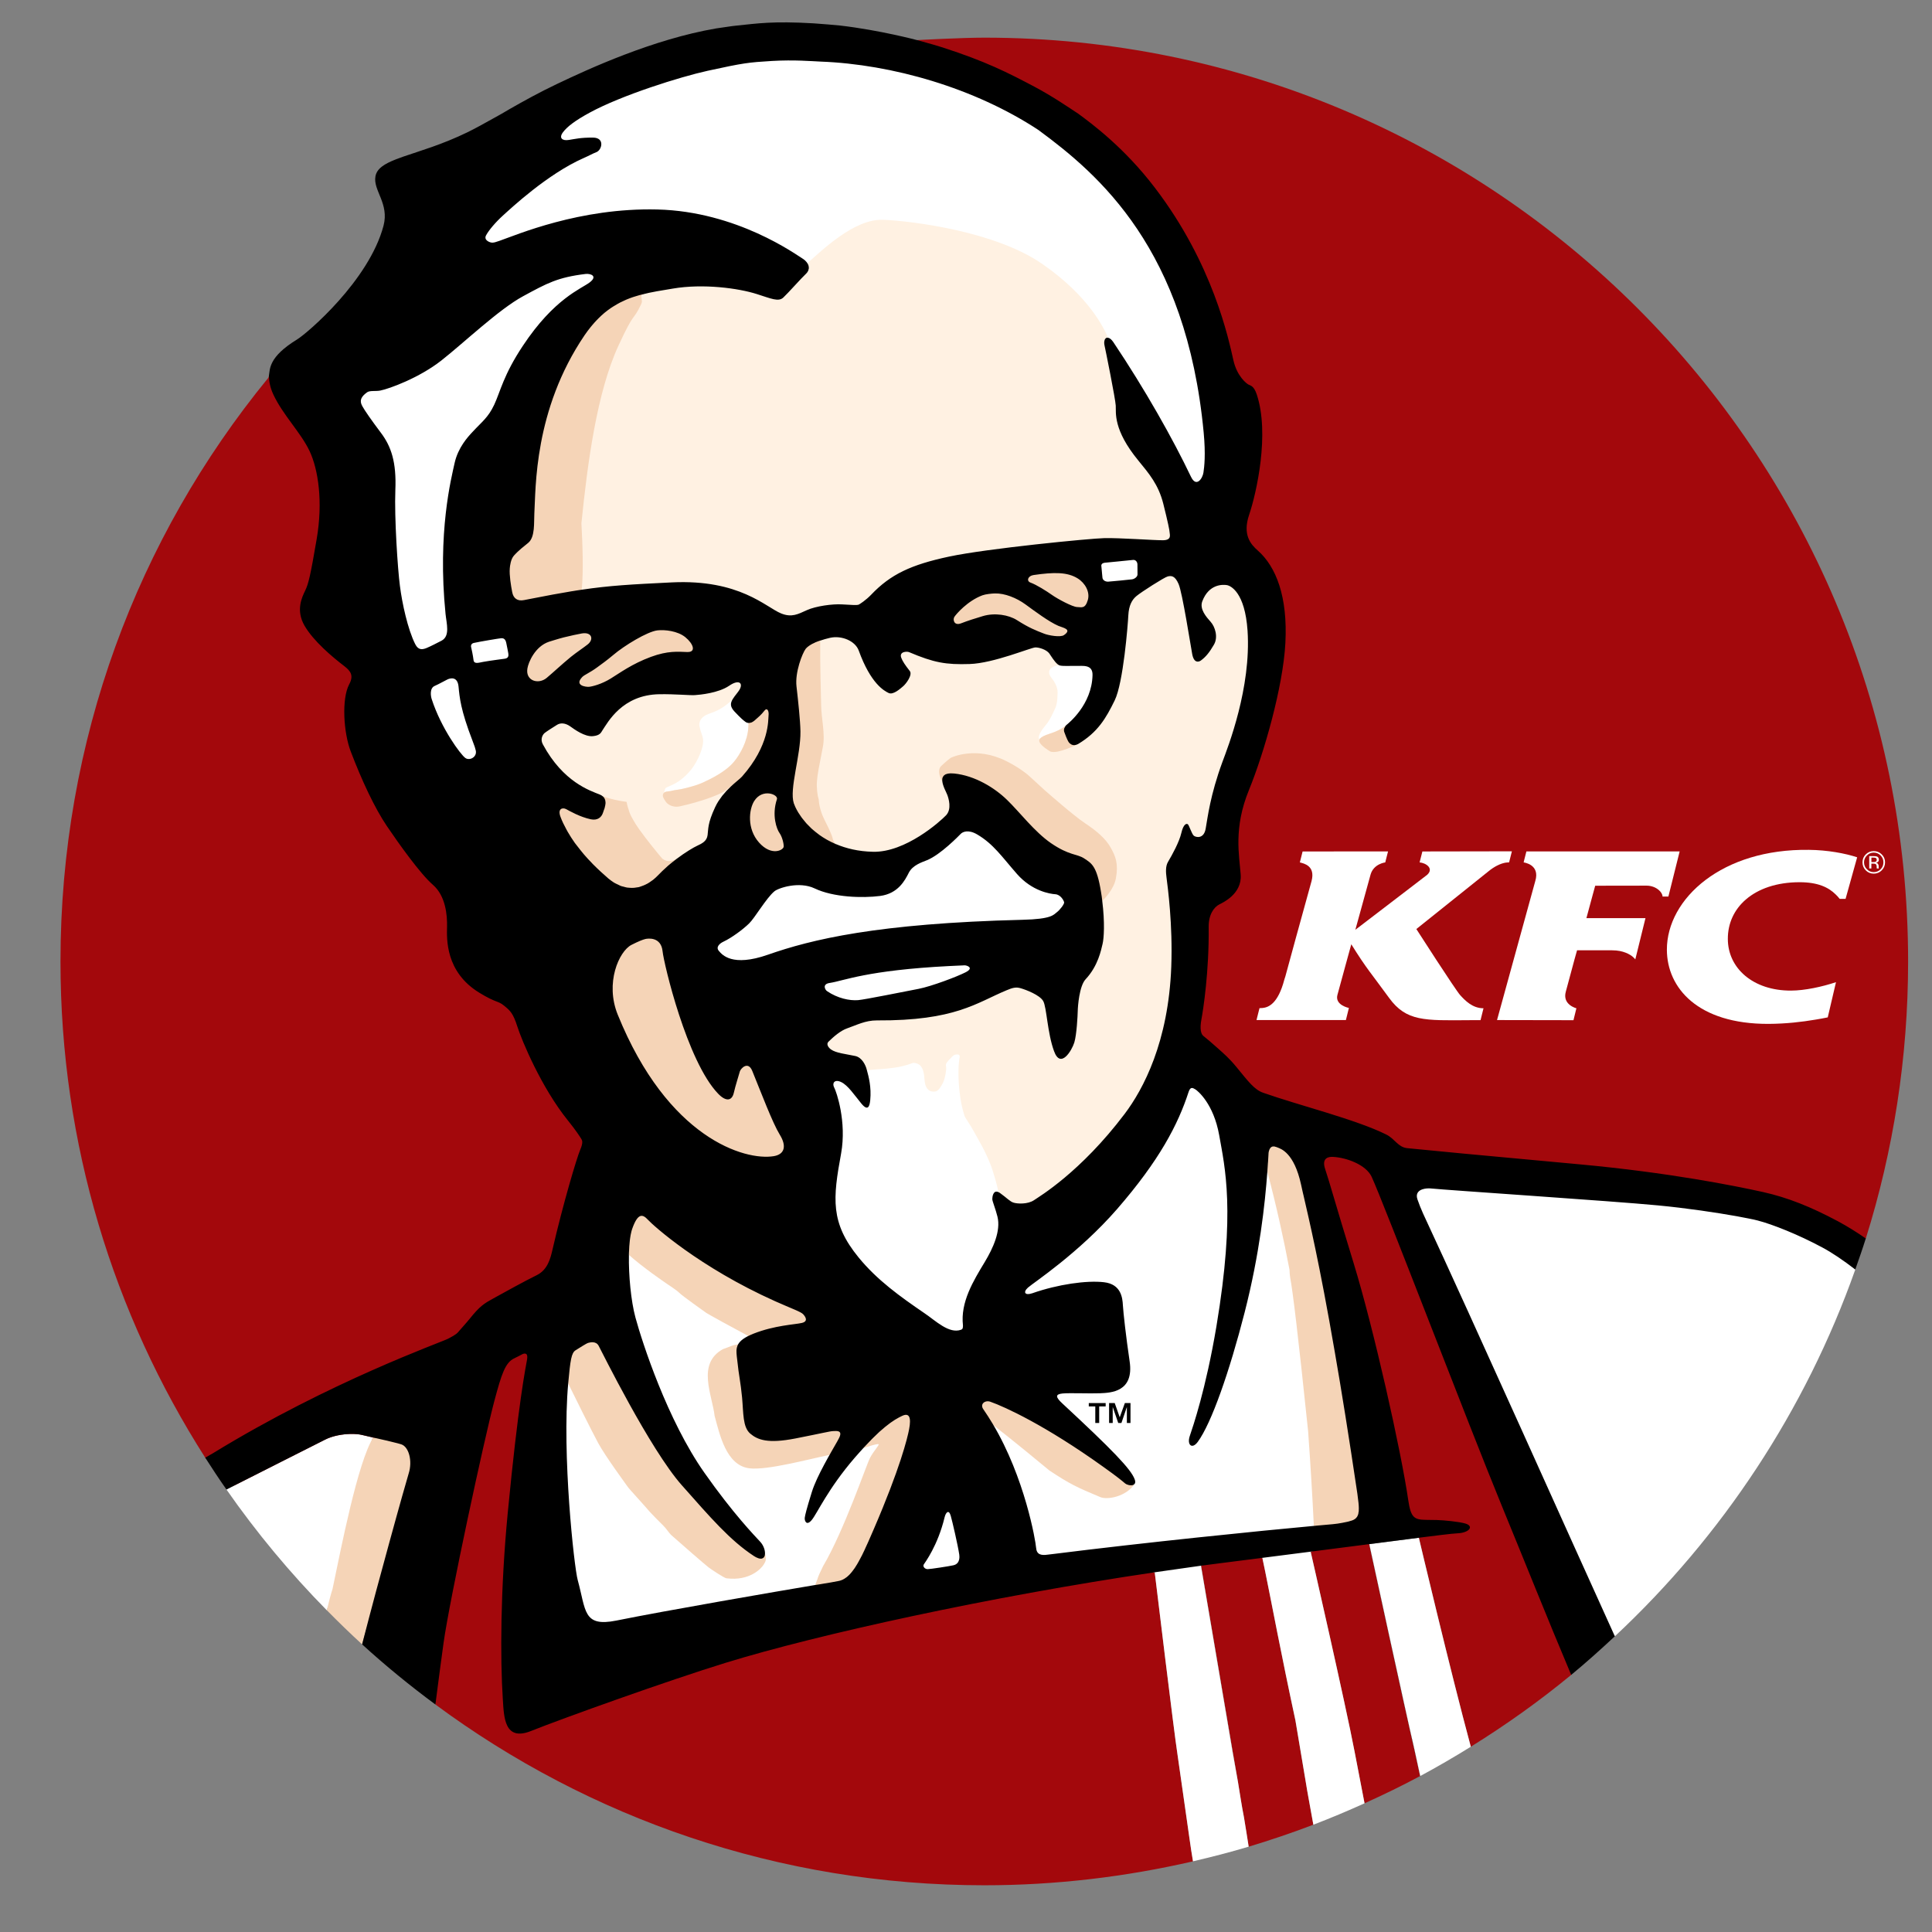 <svg width="49" height="49" viewBox="0 0 49 49" fill="none" xmlns="http://www.w3.org/2000/svg">
<rect x="0" y="0" width="49" height="49" fill="#808080" stroke="none"/>
<g clip-path="url(#clip0)">
<path d="M24.965 0.955C24.401 0.955 23.303 1.014 23.258 1.017C23.471 1.073 6.822 9.615 6.822 9.525C6.816 9.554 6.809 9.578 6.793 9.597C3.493 13.635 1.534 18.764 1.534 24.386C1.534 29.019 2.884 33.334 5.205 36.97C5.221 36.962 11.115 42.671 11.043 43.23C14.936 46.11 19.75 47.815 24.964 47.815C26.785 47.815 28.554 47.6 30.257 47.208C30.226 47.023 30.198 46.838 30.172 46.656L29.864 44.496C29.772 43.905 29.288 39.889 29.288 39.889L29.286 39.877L29.801 39.68C29.801 39.68 30.478 39.708 30.462 39.71C30.462 39.71 31.148 43.749 31.267 44.449L31.397 45.191C31.447 45.49 31.489 45.786 31.55 46.093C31.593 46.348 31.632 46.593 31.67 46.836C32.225 46.669 32.772 46.484 33.309 46.279C33.227 45.82 33.139 45.347 33.131 45.277L32.854 43.634C32.489 41.938 32.256 40.681 32.085 39.844C32.061 39.724 32.016 39.511 32.016 39.511L32.544 39.299L33.242 39.354C33.242 39.354 34.132 43.248 34.354 44.425L34.608 45.736C35.085 45.52 35.558 45.292 36.017 45.045L35.87 44.373C35.854 44.308 35.837 44.23 35.817 44.142C35.518 42.827 34.725 39.162 34.725 39.162L35.361 38.913L35.983 39H35.986C35.986 39 36.785 42.378 37.303 44.301C38.193 43.749 39.045 43.142 39.849 42.479C39.849 42.479 47.269 31.372 47.322 31.409C48.017 29.192 48.394 26.832 48.394 24.385C48.394 11.445 37.904 0.955 24.965 0.955Z" fill="#A3080C"/>
<path d="M30.834 12.619C30.834 12.619 27.908 7.101 26.714 6.273C25.522 5.444 23.557 4.927 22.194 5.099C20.469 5.317 16.524 7.405 16.262 7.474C16.264 7.494 14.792 9.31 14.408 11.179C14.322 11.595 12.808 18.219 12.808 18.219L15.688 26.539L25.951 31.436L29.714 27.339C29.714 27.339 30.195 23.286 31.208 20.246C32.221 17.206 31.901 15.553 31.901 15.553L30.834 12.619Z" fill="#FFF1E2"/>
<path d="M19.11 33.826C19.078 33.838 19.05 33.851 19.023 33.863C19.05 33.851 19.078 33.838 19.11 33.826Z" fill="white"/>
<path d="M18.265 17.98C18.102 18.073 17.981 18.095 17.906 18.135C17.831 18.176 17.712 18.264 17.741 18.422C17.772 18.581 17.816 18.633 17.831 18.755C17.846 18.876 17.787 19.096 17.646 19.345C17.508 19.595 17.286 19.775 17.16 19.848C17.036 19.922 16.96 19.942 16.89 19.98C16.874 19.987 16.86 20.025 16.845 20.102C16.845 20.102 16.845 20.102 16.844 20.103C16.853 20.096 16.863 20.09 16.876 20.084C16.903 20.073 16.959 20.072 17.009 20.062C17.058 20.053 17.093 20.042 17.111 20.04C17.13 20.037 17.242 20.021 17.261 20.017C17.28 20.014 17.62 19.942 17.831 19.845C18.041 19.748 18.409 19.57 18.62 19.315C18.775 19.128 18.962 18.788 18.98 18.451C18.985 18.381 18.984 18.338 18.984 18.338C18.984 18.338 18.985 18.338 18.985 18.337C18.987 18.337 18.989 18.336 18.991 18.336C18.956 18.335 18.926 18.323 18.901 18.303C18.845 18.259 18.799 18.226 18.626 18.041C18.515 17.922 18.523 17.834 18.583 17.734C18.581 17.737 18.579 17.739 18.577 17.741C18.526 17.789 18.425 17.888 18.265 17.98Z" fill="white"/>
<path d="M26.869 16.877C26.869 16.877 26.774 16.885 26.741 16.9C26.716 16.91 26.667 16.929 26.633 16.974C26.6 17.019 26.592 17.099 26.662 17.184C26.733 17.27 26.831 17.429 26.823 17.566C26.818 17.626 26.827 17.822 26.763 17.963C26.692 18.123 26.61 18.281 26.553 18.352C26.521 18.394 26.37 18.561 26.348 18.679C26.342 18.704 26.348 18.731 26.36 18.757C26.36 18.757 26.361 18.756 26.361 18.758C26.36 18.759 26.361 18.76 26.36 18.762C26.363 18.752 26.367 18.743 26.375 18.735C26.412 18.693 26.489 18.65 26.622 18.609C26.799 18.553 26.925 18.486 27.023 18.412C27.011 18.425 27.008 18.441 27 18.457C27.011 18.433 27.022 18.409 27.044 18.389C27.096 18.344 27.791 17.878 27.809 17.125C27.815 16.843 27.449 16.806 27.296 16.8C27.183 16.796 26.969 16.9 26.878 16.878C26.877 16.877 26.874 16.875 26.871 16.874C26.873 16.874 26.873 16.875 26.873 16.875C26.873 16.877 26.87 16.877 26.869 16.877Z" fill="white"/>
<path d="M19.474 22.073C19.474 22.073 22.234 22.926 23.554 21.393C24.874 19.86 27.154 22.206 27.301 22.9C27.448 23.593 23.874 25.513 22.794 25.553C21.714 25.593 17.434 25.02 17.434 24.58C17.434 24.14 19.474 22.073 19.474 22.073Z" fill="white"/>
<path d="M30.801 11.106C30.363 6.451 28.221 4.118 26.681 2.986C25.064 1.92 21.215 0.981 19.401 1.066C17.261 1.166 12.319 3.5 12.128 3.673C11.946 3.839 8.632 9.381 9.041 10.371C9.451 11.361 10.032 16.037 10.221 16.413C10.279 16.525 11.225 19.572 11.848 19.459C12.477 19.346 13.063 16.568 13.035 16.353C12.955 15.739 11.842 12.976 11.928 12.586C12.016 12.197 14.989 7.543 15.201 7.379C15.351 7.265 20.451 6.631 20.481 6.68C20.48 6.679 20.48 6.677 20.478 6.675L20.477 6.675C20.834 6.364 21.661 5.545 22.399 5.574C23.137 5.605 25.248 5.868 26.44 6.698C27.634 7.526 28.002 8.337 28.104 8.564C28.103 8.564 28.101 8.565 28.101 8.565C28.141 8.571 29.801 12.346 30.288 12.359C30.613 12.368 30.855 11.665 30.801 11.106Z" fill="white"/>
<path d="M28.735 14.201C28.558 14.222 28.074 14.266 28.02 14.272C27.925 14.285 27.928 14.338 27.934 14.379C27.939 14.42 27.954 14.58 27.959 14.648C27.965 14.716 28.037 14.757 28.11 14.751C28.183 14.745 28.646 14.704 28.715 14.693C28.783 14.682 28.849 14.625 28.849 14.57C28.847 14.515 28.848 14.37 28.847 14.312C28.846 14.253 28.802 14.193 28.735 14.201Z" fill="white"/>
<path d="M9.465 36.46C9.557 36.48 9.655 36.502 9.75 36.524C9.538 36.475 9.308 36.425 9.176 36.392C9.111 36.376 9.008 36.366 8.889 36.368C8.691 36.373 8.446 36.412 8.248 36.511C7.998 36.635 6.409 37.441 5.743 37.777C6.505 38.87 7.356 39.894 8.288 40.84C8.347 40.6 9.388 39.507 9.535 38.867C9.735 37.989 9.236 36.83 9.465 36.46Z" fill="white"/>
<path d="M35.984 39.001L34.728 39.162C34.728 39.162 35.632 43.333 35.873 44.373L36.019 45.045C36.456 44.81 36.883 44.562 37.303 44.301C36.783 42.378 35.985 39.001 35.985 39.001H35.984Z" fill="white"/>
<path d="M43.259 22.316C42.625 22.795 42.274 23.442 42.276 24.09C42.279 25.05 43.055 25.974 44.854 25.968C45.3 25.965 45.694 25.92 46.052 25.859C46.156 25.842 46.259 25.823 46.356 25.803L46.565 24.91C46.217 25.026 45.776 25.123 45.423 25.124C44.465 25.127 43.823 24.559 43.822 23.814C43.82 23.418 43.983 23.069 44.278 22.814C44.594 22.541 45.06 22.375 45.642 22.375C46.104 22.375 46.373 22.503 46.557 22.685C46.594 22.721 46.629 22.758 46.658 22.797H46.808L47.102 21.743C46.799 21.643 46.351 21.559 45.878 21.554C44.776 21.539 43.881 21.846 43.259 22.316Z" fill="white"/>
<path d="M41.759 22.462C41.888 22.462 41.996 22.509 42.068 22.571C42.129 22.623 42.166 22.685 42.166 22.739H42.314L42.6 21.594H38.713L38.656 21.818L38.643 21.873C38.643 21.873 39.068 21.921 38.938 22.346L37.968 25.871L39.618 25.874H39.907L39.981 25.572C39.981 25.572 39.618 25.484 39.713 25.149C39.717 25.128 39.854 24.627 39.935 24.326C39.972 24.196 39.998 24.102 39.998 24.102L40.886 24.102C41.032 24.102 41.143 24.128 41.229 24.162C41.407 24.23 41.475 24.333 41.475 24.333L41.733 23.286H40.235L40.397 22.687L40.458 22.464L41.759 22.462Z" fill="white"/>
<path d="M37.036 25.242C36.921 25.119 35.922 23.563 35.922 23.563L37.688 22.149L37.747 22.102C37.826 22.036 37.9 21.99 37.965 21.956C38.153 21.859 38.274 21.873 38.274 21.873L38.345 21.591L36.075 21.595L36.018 21.818L36.005 21.873C36.159 21.884 36.374 22.022 36.198 22.186C36.175 22.206 34.374 23.582 34.374 23.582L34.388 23.534L34.762 22.177C34.842 21.906 35.133 21.873 35.133 21.873L35.204 21.594L33.037 21.595L32.981 21.818L32.967 21.873C33.07 21.9 33.366 21.957 33.264 22.346C32.54 24.96 32.623 24.701 32.574 24.844C32.412 25.463 32.169 25.549 32.023 25.565C31.991 25.568 31.964 25.568 31.944 25.569L31.914 25.686L31.868 25.871H33.846H34.135L34.211 25.564C34.211 25.564 33.851 25.493 33.92 25.234C33.955 25.103 34.045 24.772 34.126 24.48C34.203 24.197 34.272 23.949 34.272 23.949C34.665 24.579 34.756 24.657 35.23 25.308C35.667 25.91 36.134 25.882 37.26 25.874C37.352 25.874 37.447 25.873 37.55 25.873L37.625 25.572C37.339 25.573 37.15 25.365 37.036 25.242Z" fill="white"/>
<path d="M47.725 21.669C47.669 21.613 47.602 21.586 47.522 21.586C47.443 21.586 47.377 21.613 47.32 21.669C47.265 21.724 47.237 21.792 47.237 21.871C47.237 21.95 47.265 22.018 47.32 22.074C47.375 22.13 47.443 22.158 47.522 22.158C47.602 22.158 47.669 22.13 47.725 22.074C47.781 22.018 47.809 21.95 47.809 21.871C47.81 21.792 47.781 21.724 47.725 21.669ZM47.697 22.046C47.65 22.095 47.59 22.119 47.522 22.119C47.454 22.119 47.396 22.095 47.349 22.046C47.301 21.998 47.276 21.94 47.276 21.871C47.276 21.803 47.301 21.745 47.349 21.697C47.397 21.648 47.454 21.624 47.522 21.624C47.59 21.624 47.648 21.648 47.697 21.697C47.745 21.745 47.768 21.803 47.768 21.871C47.768 21.939 47.745 21.998 47.697 22.046Z" fill="white"/>
<path d="M47.652 21.803C47.652 21.764 47.635 21.737 47.604 21.723C47.583 21.717 47.556 21.713 47.518 21.713H47.408V22.027H47.462V21.903H47.506C47.536 21.903 47.556 21.907 47.569 21.913C47.587 21.925 47.598 21.949 47.597 21.985V22.01L47.599 22.02C47.599 22.022 47.599 22.023 47.599 22.024C47.599 22.024 47.599 22.026 47.601 22.027H47.652L47.651 22.023C47.648 22.02 47.648 22.015 47.647 22.007V21.984V21.96C47.647 21.944 47.641 21.927 47.629 21.911C47.619 21.895 47.599 21.884 47.576 21.88C47.595 21.877 47.61 21.873 47.621 21.865C47.641 21.852 47.652 21.831 47.652 21.803ZM47.565 21.858C47.554 21.863 47.536 21.864 47.514 21.864H47.463V21.751H47.509C47.54 21.75 47.563 21.755 47.577 21.762C47.591 21.77 47.598 21.786 47.598 21.809C47.598 21.832 47.587 21.849 47.565 21.858Z" fill="white"/>
<path d="M44.541 30.486C41.554 29.579 35.421 29.793 35.421 29.793L40.434 41.606C40.434 41.606 40.899 41.373 40.957 41.5C43.677 38.958 45.788 35.778 47.055 32.197C46.955 32.12 47.528 31.393 44.541 30.486Z" fill="white"/>
<path d="M34.356 44.426C34.132 43.248 33.241 39.354 33.241 39.354C33.241 39.354 34.424 39.043 34.701 38.366C34.978 37.69 34.351 36.647 34.321 36.236C34.193 35.01 33.711 29.986 32.921 28.946C32.461 28.34 30.346 27.146 30.181 27.153C29.421 27.186 27.901 30.496 26.631 30.796C25.785 30.996 25.187 30.173 25.324 30.235C25.321 30.233 25.318 30.232 25.317 30.23C25.317 30.23 25.318 30.136 25.177 29.691C25.035 29.244 24.738 28.776 24.684 28.67C24.63 28.563 24.469 28.332 24.464 28.306C24.459 28.279 24.401 28.131 24.359 27.859C24.28 27.336 24.317 26.985 24.32 26.953C24.321 26.921 24.336 26.826 24.34 26.807C24.343 26.787 24.336 26.753 24.311 26.747C24.286 26.742 24.219 26.726 24.148 26.799C24.001 26.947 23.994 26.975 23.991 27C23.986 27.024 24.002 27.069 23.997 27.121C23.981 27.285 23.952 27.411 23.878 27.531C23.805 27.653 23.757 27.695 23.653 27.685C23.547 27.675 23.459 27.591 23.447 27.374C23.433 27.157 23.39 27.083 23.347 27.032C23.303 26.978 23.204 26.954 23.171 26.956C23.137 26.956 23.11 26.986 22.881 27.042C22.654 27.099 22.293 27.119 22.24 27.121C22.186 27.124 21.988 27.144 21.986 27.145C22.028 27.3 21.155 27.062 21.008 27.179C20.708 27.419 20.568 28.978 20.421 29.786C20.421 29.787 20.421 29.787 20.421 29.788L15.501 30.286L13.781 34.286C13.781 34.286 14.301 42.206 14.301 42.326C14.301 42.446 25.181 39.966 25.181 39.966L29.286 39.877C29.286 39.877 29.287 39.88 29.288 39.888C29.317 40.125 29.772 43.905 29.864 44.497L30.172 46.655C30.197 46.839 30.226 47.024 30.257 47.207C30.733 47.097 31.204 46.975 31.669 46.836C31.631 46.592 31.593 46.347 31.55 46.093C31.489 45.785 31.447 45.49 31.397 45.191L31.267 44.449C31.148 43.749 30.46 39.711 30.46 39.711L31.181 39.256L32.016 39.511C32.038 39.613 32.06 39.724 32.086 39.844C32.257 40.682 32.49 41.938 32.855 43.632L33.131 45.277C33.139 45.346 33.228 45.819 33.31 46.279C33.749 46.111 34.181 45.929 34.608 45.736L34.356 44.426Z" fill="white"/>
<path d="M26.201 14.419C25.294 14.553 23.974 15.293 24.034 15.833C24.071 16.167 25.962 16.219 26.814 16.279C27.666 16.34 27.807 15.521 27.761 15.076C27.715 14.631 27.155 14.279 26.201 14.419Z" fill="#F5D4B7"/>
<path d="M32.389 28.956C31.939 28.909 32.148 29.639 32.142 29.713V29.714C32.37 30.573 32.559 31.43 32.705 32.205C32.707 32.282 32.713 32.349 32.722 32.403C32.787 32.741 32.92 33.833 33.177 36.3C33.236 37.122 33.288 37.979 33.322 38.7C33.346 38.698 34.861 38.786 34.861 38.786C34.861 38.786 34.801 36.666 34.331 34.006C33.861 31.346 33.156 29.036 32.389 28.956Z" fill="#F5D4B7"/>
<path d="M28.302 22.276C28.37 21.901 28.292 21.716 28.169 21.497C28.049 21.278 27.815 21.073 27.513 20.875C27.221 20.68 26.561 20.098 26.497 20.043C26.435 19.989 26.126 19.698 26.055 19.64C25.981 19.583 25.837 19.463 25.521 19.303C24.756 18.917 24.14 19.206 24.117 19.219C24.093 19.232 23.98 19.324 23.871 19.428C23.764 19.529 23.844 19.726 23.885 19.797C23.885 19.797 27.947 22.774 27.955 22.844L27.958 22.846C27.958 22.846 28.246 22.583 28.302 22.276Z" fill="#F5D4B7"/>
<path d="M26.622 18.609C26.488 18.651 26.412 18.693 26.374 18.735C26.367 18.744 26.364 18.753 26.361 18.762C26.358 18.769 26.358 18.777 26.358 18.784C26.358 18.79 26.358 18.795 26.358 18.8C26.359 18.807 26.362 18.813 26.364 18.819C26.367 18.827 26.371 18.834 26.375 18.842C26.378 18.847 26.381 18.852 26.386 18.857C26.391 18.866 26.4 18.875 26.408 18.884C26.411 18.889 26.415 18.893 26.42 18.897C26.43 18.907 26.441 18.918 26.454 18.929C26.457 18.932 26.46 18.934 26.464 18.937C26.478 18.949 26.493 18.96 26.507 18.973C26.51 18.974 26.512 18.976 26.515 18.978C26.532 18.991 26.55 19.003 26.568 19.015C26.569 19.016 26.57 19.016 26.57 19.016C26.59 19.029 26.61 19.042 26.628 19.054C26.648 19.066 26.676 19.072 26.711 19.073C26.743 19.074 26.783 19.07 26.826 19.062C26.969 19.034 27.151 18.962 27.305 18.888C27.305 18.889 27.304 18.888 27.302 18.889C27.293 18.892 27.011 18.426 27.022 18.412C26.924 18.487 26.8 18.553 26.622 18.609Z" fill="#F5D4B7"/>
<path d="M21.168 21.395C21.18 21.399 21.189 21.406 21.201 21.41C21.2 21.409 21.199 21.408 21.198 21.407C21.14 21.347 21.136 21.333 21.115 21.252C21.093 21.167 21.038 21.062 21.015 21.003C20.989 20.944 20.878 20.743 20.835 20.613C20.792 20.482 20.773 20.402 20.764 20.271C20.731 20.173 20.705 19.976 20.721 19.799C20.733 19.641 20.768 19.46 20.868 18.952C20.936 18.618 20.83 18.233 20.826 17.877C20.823 17.602 20.796 16.927 20.803 16.247V16.245C20.756 16.261 14.708 14.963 14.75 14.957C14.751 14.957 14.753 14.956 14.754 14.956C14.802 14.455 14.773 13.782 14.746 13.271C14.902 11.736 15.138 9.96 15.681 8.776C16.1 7.865 16.044 8.165 16.251 7.736C16.262 7.713 16.277 7.686 16.28 7.654C16.282 7.633 16.264 7.512 16.261 7.474C16.261 7.473 16.261 7.473 16.261 7.472C16.249 7.476 14.774 7.063 12.94 11.273C12.173 13.036 13.194 17.446 13.194 17.446L14.791 17.976L15.831 17.411L18.291 16.906L19.296 17.396C19.296 17.396 18.986 18.337 18.984 18.337C18.984 18.338 18.983 18.338 18.983 18.338C18.983 18.338 18.984 18.382 18.979 18.451C18.962 18.789 18.775 19.129 18.619 19.316C18.409 19.571 18.041 19.748 17.831 19.846C17.62 19.943 17.28 20.015 17.26 20.018C17.242 20.022 17.129 20.038 17.11 20.041C17.092 20.042 17.057 20.053 17.009 20.063C16.958 20.072 16.903 20.073 16.875 20.085C16.862 20.09 16.851 20.096 16.843 20.104C16.828 20.117 16.819 20.131 16.815 20.147C16.815 20.148 16.814 20.151 16.814 20.154C16.811 20.169 16.811 20.184 16.813 20.198C16.823 20.248 16.878 20.318 16.884 20.33C16.907 20.373 17.037 20.497 17.251 20.449C17.532 20.386 17.713 20.33 17.901 20.269C18.09 20.208 18.341 20.099 18.379 20.066C18.418 20.034 18.522 19.954 18.538 19.945C18.538 19.944 18.539 19.944 18.539 19.944C18.561 19.925 18.581 19.906 18.601 19.889C18.61 19.881 18.619 19.872 18.627 19.865C18.63 19.863 18.631 19.862 18.633 19.86C18.666 20.257 18.191 21.447 18.191 21.447C18.191 21.447 17.083 21.841 17.154 21.788C17.154 21.788 17.152 21.788 17.152 21.789C17.062 21.833 16.93 21.881 16.796 21.776C16.796 21.776 16.665 21.624 16.506 21.422C16.41 21.301 16.304 21.163 16.209 21.029C16.141 20.934 16.093 20.856 16.058 20.792C15.989 20.675 15.961 20.599 15.949 20.552C15.948 20.549 15.946 20.545 15.946 20.542C15.916 20.463 15.891 20.337 15.891 20.337C15.692 20.312 15.481 20.266 15.287 20.195C15.289 20.196 15.289 20.198 15.29 20.2C15.306 20.214 13.919 20.517 13.919 20.517L15.355 26.367C15.355 26.367 18.035 30.58 19.715 29.767C19.965 29.645 20.401 28.791 20.221 28.5C20.037 28.201 17.195 23.487 17.195 23.487C17.195 23.487 21.13 21.378 21.168 21.395Z" fill="#F5D4B7"/>
<path d="M26.616 37.296C27.141 37.644 27.323 37.726 27.897 37.966C28.08 38.052 28.562 37.954 28.768 37.646C28.764 37.647 28.76 37.651 28.757 37.654C28.756 37.655 28.756 37.655 28.754 37.655C28.741 37.663 25.897 35.431 25.526 35.299C25.394 35.252 24.668 35.519 24.761 35.653C24.845 35.774 25.196 36.14 25.204 36.154C25.7 36.539 26.324 37.054 26.616 37.296Z" fill="#F5D4B7"/>
<path d="M20.568 33.179L15.811 30.456C15.811 30.456 15.95 31.805 15.949 31.826C15.95 31.827 15.95 31.827 15.951 31.828C16.298 32.139 16.841 32.511 16.927 32.569C16.959 32.59 17.18 32.736 17.227 32.788C17.285 32.852 17.872 33.27 17.917 33.301C17.96 33.33 18.594 33.68 18.978 33.884C18.992 33.877 18.711 34.107 18.715 34.099C18.58 34.108 18.482 34.17 18.333 34.218C17.666 34.592 18.062 35.372 18.125 35.914C18.252 36.372 18.413 37.166 19.007 37.24C19.458 37.294 20.492 37.012 21.038 36.9C21.116 36.763 21.908 36.714 21.898 36.725C22.038 36.683 22.225 36.617 22.282 36.628C22.316 36.634 22.158 36.801 22.067 36.972C21.975 37.145 21.406 38.824 20.877 39.718C20.699 40.084 20.783 39.933 20.675 40.2V40.2L21.748 40.446L23.481 36.046L20.568 33.179Z" fill="#F5D4B7"/>
<path d="M15.172 36.6C15.357 36.942 15.889 37.661 15.915 37.702C15.941 37.742 16.055 37.865 16.19 38.016C16.326 38.166 16.442 38.298 16.474 38.337C16.507 38.374 16.761 38.637 16.826 38.697C16.891 38.757 16.967 38.88 17.022 38.931C17.209 39.099 17.901 39.7 17.967 39.749C18.034 39.8 18.363 40.021 18.423 40.029C19.017 40.105 19.308 39.779 19.368 39.683C19.429 39.589 19.44 39.548 19.403 39.407C19.402 39.417 17.111 37.696 15.591 34.386C15.533 34.258 15.005 33.62 14.521 34.006C14.124 34.324 14.411 35.084 14.411 35.084V35.089C14.562 35.4 15.014 36.308 15.172 36.6Z" fill="#F5D4B7"/>
<path d="M10.674 36.926C10.828 36.353 9.556 36.481 9.465 36.46C9.068 37.101 8.648 39.28 8.434 40.3C8.396 40.415 8.347 40.6 8.288 40.839C8.58 41.135 8.878 41.425 9.184 41.705C9.406 40.844 10.634 37.079 10.674 36.926Z" fill="#F5D4B7"/>
<path d="M47.599 22.02C47.599 22.022 47.6 22.023 47.6 22.024C47.6 22.024 47.6 22.025 47.601 22.026C47.6 22.025 47.6 22.024 47.6 22.024C47.6 22.023 47.599 22.022 47.599 22.02Z" fill="#A3080C"/>
<path d="M44.711 30.232C44.002 30.075 42.323 29.738 40.06 29.53C37.798 29.324 35.947 29.148 35.692 29.12C35.459 29.097 35.375 28.883 35.164 28.777C34.397 28.393 32.948 28.036 32.04 27.716C31.815 27.638 31.668 27.439 31.358 27.061C31.169 26.831 31.042 26.727 30.88 26.581C30.784 26.492 30.573 26.314 30.517 26.271C30.462 26.227 30.424 26.099 30.471 25.852C30.518 25.603 30.667 24.634 30.655 23.505C30.652 23.201 30.785 23.008 30.927 22.937C31.003 22.898 31.5 22.677 31.467 22.189C31.432 21.695 31.279 21.005 31.677 20.035C32.061 19.095 32.542 17.416 32.6 16.309C32.662 15.133 32.366 14.375 31.902 13.964C31.721 13.805 31.508 13.566 31.682 13.053C31.868 12.503 32.206 10.998 31.874 10.003C31.8 9.782 31.715 9.781 31.665 9.754C31.614 9.728 31.373 9.543 31.282 9.137C31.16 8.602 30.769 6.699 29.293 4.765C28.512 3.738 27.677 3.127 27.343 2.881C27.115 2.733 26.714 2.453 26.234 2.198C25.547 1.835 25.002 1.558 23.906 1.203C23.802 1.171 23.568 1.099 23.258 1.016C23.257 1.016 23.254 1.016 23.254 1.016C23.254 1.016 22.32 0.766 21.31 0.648C21.138 0.632 20.902 0.61 20.634 0.592C19.594 0.531 19.215 0.595 18.674 0.65C18.616 0.655 18.557 0.664 18.499 0.672C18.392 0.686 18.28 0.703 18.163 0.721C16.557 0.996 14.923 1.75 14.128 2.129C13.679 2.342 13.282 2.563 12.917 2.771C12.907 2.778 12.894 2.785 12.887 2.789C12.793 2.847 12.646 2.929 12.502 3.008C12.277 3.134 12.063 3.253 11.855 3.355C11.211 3.668 10.645 3.828 10.232 3.971C10.156 3.999 10.094 4.023 10.045 4.04C9.747 4.156 9.556 4.276 9.522 4.474C9.458 4.829 9.876 5.159 9.727 5.725C9.359 7.119 7.787 8.456 7.534 8.61C6.804 9.056 6.85 9.366 6.821 9.525C6.821 9.672 6.852 9.836 6.936 10.013C7.179 10.529 7.629 10.971 7.85 11.437C8.071 11.903 8.196 12.721 8.031 13.676C7.873 14.6 7.824 14.805 7.742 14.975C7.66 15.145 7.496 15.475 7.723 15.868C7.951 16.262 8.431 16.664 8.733 16.895C8.893 17.019 8.976 17.132 8.857 17.355C8.661 17.72 8.711 18.581 8.897 19.063C9.177 19.799 9.506 20.499 9.811 20.95C10.116 21.4 10.661 22.166 10.982 22.443C11.301 22.722 11.345 23.205 11.338 23.505C11.332 23.804 11.29 24.65 12.159 25.179C12.588 25.442 12.626 25.376 12.783 25.505C12.94 25.632 13.014 25.698 13.123 26.041C13.232 26.382 13.726 27.579 14.406 28.421C14.605 28.666 14.715 28.839 14.739 28.879C14.763 28.919 14.8 28.964 14.714 29.165C14.628 29.367 14.284 30.516 14.01 31.703C13.96 31.921 13.887 32.207 13.614 32.341C13.34 32.473 12.729 32.811 12.507 32.934C12.283 33.057 12.172 33.123 11.915 33.444C11.8 33.586 11.717 33.669 11.645 33.756C11.603 33.807 11.585 33.839 11.367 33.952C11.178 34.05 8.381 35.034 5.415 36.849C5.342 36.893 5.273 36.932 5.205 36.97C5.38 37.243 5.558 37.513 5.743 37.777C6.409 37.441 7.998 36.635 8.248 36.511C8.445 36.411 8.69 36.373 8.888 36.368C9.008 36.366 9.11 36.376 9.175 36.392C9.308 36.424 9.538 36.475 9.75 36.524C9.77 36.528 9.79 36.533 9.81 36.537C9.823 36.54 9.836 36.543 9.85 36.547C9.938 36.568 10.019 36.588 10.084 36.605C10.088 36.607 10.091 36.607 10.095 36.608C10.127 36.617 10.156 36.625 10.178 36.632C10.367 36.694 10.467 37.049 10.365 37.371C10.347 37.432 10.288 37.637 10.202 37.939C10.159 38.091 10.11 38.266 10.056 38.461C10.002 38.655 9.943 38.869 9.881 39.096C9.662 39.89 9.405 40.844 9.184 41.705C9.776 42.245 10.397 42.753 11.043 43.23C11.115 42.671 11.191 42.089 11.25 41.666C11.404 40.561 12.287 36.469 12.536 35.539C12.717 34.862 12.811 34.553 13.05 34.447C13.121 34.416 13.202 34.368 13.249 34.345C13.296 34.323 13.399 34.298 13.368 34.477C13.331 34.69 13.148 35.559 12.877 38.376C12.69 40.331 12.685 42.062 12.753 43.103C12.782 43.547 12.789 44.173 13.468 43.902C14.26 43.585 16.962 42.616 18.406 42.172C20.73 41.455 25.087 40.497 29.286 39.877L30.46 39.71C30.46 39.71 31.147 43.749 31.265 44.449L31.396 45.19L31.267 44.449C31.147 43.749 30.461 39.71 30.461 39.71C30.625 39.688 30.791 39.667 30.954 39.646C31.33 39.598 31.683 39.554 32.015 39.511L33.241 39.354C33.815 39.28 34.308 39.217 34.725 39.163C34.725 39.163 35.518 42.827 35.816 44.143C35.836 44.23 35.854 44.308 35.869 44.373L36.016 45.046C36.017 45.046 36.017 45.046 36.018 45.046L35.872 44.373C35.63 43.332 34.727 39.163 34.727 39.163L35.983 39.001C36.354 38.954 36.827 38.894 36.968 38.888C37.263 38.875 37.392 38.708 37.167 38.641C37.004 38.593 36.629 38.556 36.438 38.551C36.366 38.55 36.234 38.549 36.155 38.547C35.865 38.542 35.782 38.485 35.718 38.057C35.537 36.8 34.837 33.686 34.334 32.045C33.848 30.461 33.728 30.005 33.611 29.656C33.508 29.356 33.707 29.337 33.802 29.341C34.156 29.358 34.647 29.543 34.788 29.846C35.1 30.521 37.231 36.103 38.086 38.184C38.626 39.495 39.255 41.073 39.849 42.479C40.229 42.166 40.596 41.836 40.956 41.5C39.85 39.069 37.389 33.563 36.092 30.777C36.045 30.676 35.982 30.514 35.95 30.419C35.939 30.387 35.934 30.358 35.934 30.333C35.936 30.155 36.171 30.131 36.288 30.142C36.746 30.188 40.907 30.462 42.043 30.571C42.793 30.642 43.541 30.756 44.041 30.845C44.156 30.867 44.258 30.886 44.344 30.903C44.451 30.924 44.531 30.941 44.583 30.956C44.954 31.052 45.608 31.311 46.213 31.636C46.464 31.769 46.749 31.963 47.054 32.198C47.146 31.936 47.238 31.675 47.321 31.41C47.103 31.259 46.858 31.105 46.618 30.976C45.926 30.607 45.343 30.373 44.711 30.232ZM10.826 16.432C10.712 16.48 10.61 16.493 10.532 16.339C10.342 15.964 10.198 15.296 10.143 14.861C10.086 14.428 10 13.133 10.027 12.426C10.057 11.718 9.919 11.322 9.666 10.984C9.412 10.646 9.249 10.411 9.187 10.297C9.109 10.155 9.161 10.058 9.311 9.949C9.383 9.899 9.532 9.929 9.647 9.905C9.873 9.86 10.631 9.585 11.195 9.142C11.759 8.699 12.656 7.843 13.265 7.514C13.873 7.184 14.142 7.034 14.853 6.948C14.979 6.934 15.168 7.001 14.955 7.163C14.741 7.326 14.057 7.568 13.26 8.772C12.77 9.508 12.69 9.933 12.535 10.264C12.379 10.594 12.23 10.688 11.984 10.955C11.864 11.082 11.619 11.35 11.531 11.739C11.446 12.128 11.091 13.498 11.3 15.571C11.324 15.812 11.423 16.133 11.197 16.25C11.057 16.322 10.938 16.384 10.826 16.432ZM11.802 19.224C11.682 19.139 11.189 18.472 10.949 17.731C10.923 17.653 10.894 17.453 11.024 17.397C11.13 17.351 11.272 17.269 11.345 17.234C11.419 17.197 11.605 17.148 11.63 17.416C11.656 17.684 11.68 18 11.985 18.79C12.041 18.931 12.052 18.976 12.066 19.032C12.106 19.196 11.914 19.303 11.802 19.224ZM12.805 16.706C12.773 16.712 12.435 16.753 12.253 16.787C12.139 16.808 12.023 16.85 12.01 16.741C11.995 16.617 11.959 16.453 11.948 16.409C11.938 16.363 11.96 16.32 12.015 16.307C12.149 16.276 12.668 16.189 12.718 16.186C12.768 16.186 12.819 16.203 12.84 16.306C12.86 16.41 12.885 16.521 12.891 16.567C12.897 16.613 12.91 16.69 12.805 16.706ZM12.99 15.014C12.959 14.856 12.915 14.585 12.929 14.417C12.934 14.35 12.954 14.182 13.034 14.092C13.148 13.963 13.3 13.846 13.398 13.767C13.576 13.62 13.539 13.242 13.552 13.025C13.591 12.395 13.535 10.405 14.827 8.501C14.876 8.428 14.927 8.362 14.977 8.299C14.992 8.28 15.008 8.262 15.023 8.244C15.06 8.2 15.097 8.158 15.135 8.119C15.151 8.102 15.167 8.085 15.184 8.069C15.229 8.024 15.276 7.981 15.322 7.942C15.329 7.937 15.335 7.931 15.341 7.926C15.393 7.883 15.446 7.845 15.498 7.809C15.517 7.797 15.536 7.784 15.554 7.773C15.59 7.75 15.627 7.728 15.663 7.708C15.684 7.697 15.704 7.685 15.725 7.674C15.765 7.654 15.806 7.635 15.846 7.617C15.861 7.611 15.876 7.603 15.892 7.596C15.944 7.574 15.998 7.555 16.051 7.536C16.074 7.529 16.096 7.522 16.119 7.515C16.154 7.504 16.19 7.493 16.226 7.483C16.238 7.48 16.249 7.476 16.261 7.473C16.261 7.473 16.261 7.473 16.261 7.474C16.524 7.404 16.794 7.365 17.066 7.319C17.835 7.188 18.731 7.31 19.192 7.457C19.558 7.573 19.744 7.662 19.867 7.546C19.99 7.431 20.311 7.067 20.447 6.938C20.466 6.92 20.48 6.9 20.49 6.88C20.494 6.873 20.497 6.867 20.5 6.86C20.505 6.847 20.509 6.833 20.511 6.819C20.512 6.812 20.514 6.804 20.514 6.796C20.514 6.783 20.512 6.77 20.51 6.756C20.508 6.75 20.508 6.742 20.505 6.735C20.5 6.716 20.492 6.698 20.48 6.681C20.451 6.631 20.403 6.587 20.344 6.551C20.195 6.463 18.694 5.362 16.672 5.313C14.695 5.264 13.091 5.963 12.665 6.109C12.579 6.138 12.535 6.154 12.485 6.154C12.434 6.156 12.262 6.097 12.326 5.972C12.396 5.839 12.571 5.634 12.754 5.468C12.945 5.296 13.88 4.415 14.804 4.008C14.975 3.933 15.016 3.902 15.126 3.859C15.265 3.806 15.348 3.491 15.039 3.49C14.723 3.488 14.596 3.523 14.429 3.549C14.262 3.577 14.17 3.502 14.275 3.359C14.38 3.216 14.586 3.057 14.959 2.855C15.769 2.414 17.249 1.949 17.949 1.795C18.862 1.596 18.974 1.583 19.579 1.546C20.146 1.513 20.599 1.553 20.814 1.562C22.628 1.631 24.718 2.231 26.337 3.297C27.875 4.429 30.089 6.314 30.528 10.97C30.581 11.529 30.544 11.845 30.522 11.985C30.503 12.125 30.344 12.382 30.205 12.09C29.746 11.128 29.036 9.869 28.236 8.676C28.188 8.605 28.14 8.571 28.101 8.566C28.084 8.562 28.07 8.565 28.056 8.571C28.053 8.573 28.05 8.577 28.047 8.579C28.039 8.585 28.031 8.593 28.025 8.603C28.022 8.61 28.018 8.617 28.016 8.625C28.012 8.635 28.01 8.646 28.008 8.657C28.007 8.667 28.005 8.677 28.005 8.687C28.005 8.711 28.007 8.737 28.014 8.765C28.034 8.85 28.289 10.112 28.298 10.288C28.309 10.463 28.223 10.894 28.877 11.688C29.144 12.014 29.381 12.292 29.503 12.773C29.623 13.252 29.664 13.457 29.665 13.508C29.666 13.558 29.724 13.701 29.493 13.702C29.263 13.703 28.385 13.639 28.009 13.648C27.633 13.657 25.038 13.911 24.073 14.116C23.107 14.322 22.587 14.565 22.092 15.086C21.972 15.211 21.805 15.328 21.767 15.339C21.732 15.349 21.606 15.346 21.36 15.329C21.114 15.313 20.689 15.373 20.466 15.474C20.242 15.575 20.081 15.668 19.811 15.558C19.424 15.402 18.761 14.687 17.038 14.771C16.002 14.822 15.47 14.85 14.751 14.957C14.709 14.963 14.666 14.97 14.623 14.976C14.595 14.981 14.567 14.985 14.539 14.99C14.524 14.992 14.508 14.995 14.492 14.997C14.199 15.045 13.868 15.107 13.46 15.187C13.403 15.197 13.347 15.209 13.289 15.22C13.129 15.252 13.019 15.18 12.99 15.014ZM28.85 14.57C28.85 14.625 28.783 14.681 28.715 14.693C28.647 14.704 28.184 14.746 28.11 14.752C28.037 14.757 27.966 14.717 27.96 14.648C27.954 14.581 27.939 14.42 27.935 14.379C27.927 14.339 27.926 14.284 28.02 14.272C28.075 14.265 28.558 14.222 28.736 14.201C28.803 14.193 28.847 14.253 28.848 14.312C28.848 14.37 28.848 14.515 28.85 14.57ZM26.682 15.09C26.539 14.989 26.287 14.83 26.134 14.775C26.029 14.737 26.066 14.605 26.216 14.584C26.738 14.508 27.073 14.508 27.333 14.67C27.523 14.788 27.649 15.016 27.59 15.217C27.522 15.448 27.432 15.398 27.318 15.396C27.205 15.394 26.824 15.191 26.682 15.09ZM26.984 16.108C26.892 16.17 26.592 16.115 26.483 16.072C26.259 15.985 26.1 15.924 25.789 15.726C25.585 15.597 25.232 15.533 24.923 15.627C24.719 15.688 24.555 15.74 24.375 15.809C24.196 15.878 24.159 15.714 24.206 15.644C24.252 15.574 24.537 15.241 24.915 15.099C24.994 15.069 25.155 15.052 25.235 15.051C25.478 15.044 25.78 15.162 26.008 15.329C26.239 15.497 26.604 15.771 26.845 15.874C26.957 15.922 27.202 15.958 26.984 16.108ZM19.478 24.213C18.567 24.532 18.312 24.212 18.231 24.116C18.15 24.021 18.25 23.929 18.346 23.884C18.563 23.783 18.853 23.564 18.999 23.421C19.146 23.278 19.432 22.781 19.639 22.607C19.736 22.523 20.265 22.343 20.663 22.533C21.136 22.759 21.873 22.782 22.325 22.723C22.777 22.662 22.95 22.332 23.048 22.137C23.146 21.94 23.385 21.868 23.512 21.816C23.858 21.674 24.318 21.198 24.365 21.15C24.412 21.1 24.555 21.029 24.783 21.163C25.197 21.406 25.408 21.728 25.793 22.166C26.178 22.603 26.633 22.671 26.766 22.68C26.9 22.688 26.983 22.843 26.989 22.886C26.996 22.928 26.885 23.076 26.802 23.138C26.719 23.201 26.673 23.311 25.936 23.328C22.239 23.419 20.575 23.829 19.478 24.213ZM24.493 24.658C24.273 24.771 23.621 25.017 23.296 25.08C22.97 25.142 21.936 25.352 21.761 25.366C21.544 25.383 21.24 25.318 20.975 25.137C20.922 25.1 20.85 24.958 21.043 24.93C21.401 24.877 21.978 24.608 24.079 24.501C24.305 24.489 24.411 24.485 24.465 24.483C24.519 24.482 24.714 24.544 24.493 24.658ZM19.625 29.323C18.891 29.444 16.938 28.87 15.668 25.736C15.34 24.93 15.699 24.128 16.014 23.965C16.201 23.87 16.302 23.832 16.366 23.816C16.435 23.799 16.767 23.755 16.805 24.129C16.835 24.432 17.422 26.916 18.212 27.737C18.407 27.941 18.561 27.929 18.611 27.718C18.654 27.525 18.739 27.272 18.764 27.175C18.782 27.105 18.972 26.895 19.08 27.163C19.313 27.733 19.593 28.479 19.777 28.778C19.957 29.069 19.899 29.277 19.625 29.323ZM19.77 21.127C19.838 21.223 19.881 21.397 19.876 21.474C19.869 21.562 19.566 21.723 19.251 21.369C18.936 21.015 18.997 20.525 19.128 20.317C19.336 19.985 19.744 20.151 19.705 20.269C19.568 20.679 19.7 21.031 19.77 21.127ZM17.428 16.537C17.192 16.529 16.939 16.501 16.508 16.66C16.027 16.838 15.717 17.07 15.493 17.207C15.263 17.351 15.019 17.413 14.938 17.419C14.857 17.425 14.561 17.387 14.765 17.173C14.819 17.114 14.948 17.07 15.145 16.926C15.286 16.823 15.39 16.749 15.551 16.614C15.836 16.371 16.418 16.019 16.672 15.988C16.858 15.966 17.186 16.001 17.382 16.161C17.586 16.328 17.664 16.545 17.428 16.537ZM13.376 16.955C13.4 16.801 13.569 16.394 13.924 16.276C13.972 16.262 14.149 16.204 14.297 16.166C14.472 16.122 14.66 16.083 14.755 16.066C15.012 16.021 15.067 16.217 14.905 16.344C14.799 16.429 14.629 16.539 14.479 16.66C14.252 16.846 14.033 17.053 13.864 17.194C13.658 17.366 13.324 17.271 13.376 16.955ZM14.583 21.384C14.582 21.383 14.581 21.382 14.581 21.382C14.58 21.38 14.579 21.379 14.578 21.377C14.514 21.287 14.454 21.193 14.399 21.098C14.387 21.076 14.376 21.055 14.364 21.034C14.308 20.931 14.256 20.827 14.216 20.718C14.136 20.506 14.269 20.475 14.358 20.521C14.447 20.569 14.707 20.72 14.984 20.779C15.154 20.814 15.255 20.732 15.294 20.61C15.3 20.592 15.308 20.569 15.316 20.545C15.321 20.534 15.325 20.523 15.329 20.511C15.331 20.504 15.333 20.496 15.336 20.488C15.339 20.475 15.342 20.462 15.345 20.448C15.348 20.441 15.348 20.434 15.35 20.427C15.353 20.413 15.354 20.399 15.356 20.385C15.357 20.378 15.357 20.371 15.358 20.363C15.358 20.349 15.356 20.335 15.354 20.321C15.354 20.315 15.353 20.308 15.351 20.302C15.348 20.287 15.342 20.272 15.335 20.258C15.332 20.253 15.331 20.249 15.329 20.245C15.319 20.228 15.306 20.213 15.29 20.199C15.27 20.181 15.244 20.164 15.211 20.151C14.969 20.054 14.284 19.837 13.769 18.88C13.694 18.745 13.765 18.629 13.815 18.589C13.865 18.549 14.044 18.435 14.13 18.382C14.217 18.329 14.334 18.335 14.457 18.419C14.574 18.503 14.83 18.689 15.035 18.671C15.225 18.653 15.244 18.575 15.278 18.525C15.412 18.329 15.776 17.618 16.729 17.607C17.122 17.601 17.491 17.638 17.622 17.63C17.753 17.621 18.218 17.579 18.492 17.393C18.762 17.207 18.877 17.341 18.721 17.544C18.698 17.574 18.677 17.601 18.657 17.628C18.649 17.637 18.643 17.645 18.636 17.654C18.615 17.683 18.597 17.709 18.581 17.735C18.522 17.835 18.514 17.922 18.625 18.042C18.799 18.227 18.844 18.26 18.901 18.304C18.926 18.324 18.956 18.335 18.991 18.336C19.005 18.336 19.021 18.333 19.037 18.329C19.044 18.327 19.051 18.327 19.058 18.324C19.082 18.313 19.108 18.299 19.136 18.275C19.235 18.187 19.302 18.135 19.389 18.023C19.453 17.94 19.508 18.023 19.492 18.153C19.479 18.253 19.524 18.901 18.819 19.696C18.796 19.723 18.743 19.767 18.676 19.824C18.66 19.837 18.645 19.849 18.628 19.865C18.619 19.872 18.61 19.881 18.601 19.888C18.579 19.907 18.557 19.928 18.535 19.949C18.517 19.965 18.498 19.985 18.48 20.004C18.461 20.023 18.443 20.04 18.424 20.06C18.412 20.073 18.401 20.087 18.389 20.101C18.365 20.128 18.341 20.155 18.317 20.184C18.31 20.194 18.303 20.205 18.296 20.214C18.269 20.249 18.244 20.284 18.22 20.321C18.19 20.369 18.162 20.419 18.138 20.471C17.942 20.89 17.967 21.028 17.946 21.18C17.927 21.332 17.809 21.392 17.677 21.453C17.598 21.489 17.386 21.612 17.152 21.789L17.154 21.788C17.084 21.84 17.012 21.899 16.941 21.959C16.928 21.972 16.915 21.983 16.902 21.995C16.831 22.058 16.762 22.124 16.697 22.192C16.654 22.237 16.61 22.277 16.566 22.313C16.551 22.324 16.537 22.334 16.522 22.344C16.491 22.367 16.459 22.388 16.427 22.407C16.41 22.416 16.392 22.425 16.376 22.433C16.344 22.449 16.312 22.462 16.279 22.473C16.262 22.479 16.245 22.486 16.228 22.491C16.219 22.493 16.211 22.497 16.203 22.499C16.183 22.504 16.163 22.504 16.142 22.508C16.117 22.512 16.092 22.517 16.066 22.518C16.038 22.52 16.009 22.518 15.98 22.517C15.956 22.514 15.93 22.514 15.906 22.511C15.876 22.507 15.847 22.497 15.818 22.489C15.793 22.483 15.768 22.478 15.743 22.469C15.716 22.458 15.688 22.443 15.66 22.429C15.633 22.416 15.608 22.406 15.582 22.39C15.579 22.388 15.577 22.387 15.574 22.386C15.527 22.356 15.479 22.321 15.431 22.282C15.308 22.176 15.172 22.052 15.038 21.917C15.034 21.913 15.031 21.909 15.027 21.906C15.024 21.902 15.02 21.898 15.017 21.894C14.948 21.824 14.879 21.75 14.812 21.672C14.806 21.665 14.65 21.476 14.583 21.384ZM23.057 36.25C23.014 36.475 22.83 37.234 22.155 38.797C22.11 38.902 22.065 39.004 22.022 39.102C22.012 39.125 22.001 39.147 21.991 39.17C21.974 39.207 21.957 39.245 21.94 39.281C21.939 39.284 21.938 39.287 21.937 39.29C21.912 39.344 21.887 39.395 21.862 39.446C21.862 39.446 21.861 39.447 21.861 39.449C21.858 39.455 21.854 39.461 21.85 39.468C21.841 39.486 21.832 39.503 21.823 39.52C21.811 39.542 21.799 39.566 21.786 39.588C21.786 39.59 21.786 39.591 21.785 39.592C21.782 39.597 21.779 39.601 21.776 39.607C21.764 39.627 21.748 39.656 21.747 39.658C21.745 39.661 21.743 39.663 21.742 39.667C21.742 39.667 21.742 39.667 21.742 39.668C21.733 39.681 21.726 39.693 21.718 39.705C21.716 39.709 21.714 39.714 21.711 39.718C21.71 39.719 21.709 39.721 21.706 39.724C21.696 39.74 21.685 39.756 21.675 39.774C21.672 39.776 21.67 39.778 21.669 39.781C21.657 39.798 21.644 39.816 21.632 39.832C21.632 39.832 21.63 39.836 21.628 39.837C21.618 39.851 21.607 39.865 21.596 39.878C21.593 39.882 21.591 39.884 21.589 39.886C21.576 39.902 21.564 39.915 21.552 39.929C21.55 39.929 21.549 39.931 21.547 39.933C21.541 39.94 21.533 39.947 21.526 39.954H21.526C21.522 39.959 21.518 39.962 21.513 39.966C21.511 39.968 21.508 39.97 21.505 39.973C21.492 39.985 21.48 39.997 21.467 40.005C21.465 40.007 21.465 40.008 21.462 40.008C21.451 40.018 21.439 40.026 21.427 40.033C21.423 40.036 21.421 40.038 21.417 40.039C21.415 40.041 21.413 40.041 21.412 40.042C21.409 40.045 21.407 40.046 21.404 40.046C21.395 40.052 21.386 40.057 21.377 40.062C21.377 40.062 21.375 40.062 21.374 40.063C21.362 40.07 21.349 40.074 21.335 40.079C21.332 40.08 21.329 40.082 21.325 40.083C21.311 40.087 21.297 40.092 21.282 40.095C21.142 40.125 20.992 40.147 20.904 40.162C20.891 40.163 20.801 40.178 20.794 40.181C20.757 40.186 20.718 40.192 20.675 40.2C20.675 40.2 20.675 40.2 20.675 40.199C19.663 40.369 16.907 40.844 15.629 41.102C14.781 41.271 14.865 40.844 14.652 40.073C14.562 39.749 14.248 36.883 14.411 35.084C14.466 34.486 14.492 34.311 14.6 34.245C14.707 34.179 14.87 34.072 14.92 34.058C14.968 34.046 15.114 34.007 15.182 34.13C15.249 34.252 16.486 36.762 17.295 37.672C18.013 38.482 18.517 39.07 19.122 39.465C19.162 39.491 19.196 39.508 19.228 39.518C19.231 39.52 19.234 39.521 19.238 39.522C19.252 39.527 19.265 39.529 19.278 39.531C19.29 39.532 19.301 39.531 19.312 39.531C19.315 39.53 19.318 39.53 19.321 39.529C19.341 39.525 19.357 39.515 19.369 39.502C19.37 39.501 19.372 39.499 19.374 39.496C19.386 39.482 19.394 39.465 19.398 39.445C19.399 39.442 19.399 39.439 19.399 39.435C19.416 39.342 19.371 39.2 19.282 39.104C19.149 38.96 18.596 38.392 17.868 37.356C16.926 36.019 16.288 34.046 16.116 33.414C16.004 33 15.941 32.347 15.951 31.827C15.95 31.827 15.95 31.827 15.95 31.827C15.95 31.804 15.951 31.784 15.952 31.762C15.953 31.745 15.954 31.729 15.955 31.712C15.956 31.677 15.958 31.642 15.96 31.609C15.963 31.56 15.967 31.512 15.973 31.468C15.975 31.448 15.978 31.431 15.98 31.413C15.985 31.382 15.99 31.352 15.994 31.324C15.997 31.308 16 31.293 16.004 31.278C16.012 31.238 16.022 31.201 16.033 31.169C16.18 30.75 16.302 30.795 16.432 30.935C16.562 31.077 17.731 32.138 19.659 33.002C20.068 33.185 20.312 33.269 20.368 33.33C20.423 33.388 20.512 33.512 20.336 33.553C20.163 33.594 19.649 33.612 19.11 33.825C19.079 33.838 19.05 33.85 19.024 33.862C18.836 33.947 18.747 34.032 18.707 34.123C18.7 34.14 18.694 34.159 18.689 34.178C18.686 34.19 18.683 34.205 18.682 34.218C18.679 34.239 18.678 34.26 18.679 34.281C18.679 34.294 18.678 34.308 18.68 34.322C18.681 34.349 18.684 34.376 18.687 34.404C18.694 34.452 18.7 34.5 18.705 34.554C18.733 34.846 18.784 35.055 18.821 35.446C18.857 35.838 18.835 36.192 19.026 36.358C19.217 36.521 19.477 36.618 20.172 36.483C20.831 36.354 21.05 36.298 21.128 36.296C21.205 36.294 21.39 36.263 21.277 36.478C21.266 36.499 21.252 36.524 21.236 36.555C21.084 36.825 20.715 37.435 20.59 37.841C20.451 38.289 20.423 38.413 20.411 38.489C20.399 38.566 20.453 38.715 20.589 38.549C20.726 38.383 20.996 37.764 21.675 36.975C21.766 36.87 21.85 36.778 21.928 36.692C21.929 36.692 21.929 36.691 21.931 36.689C21.992 36.623 22.05 36.563 22.104 36.508C22.119 36.492 22.134 36.478 22.148 36.464C22.195 36.419 22.238 36.378 22.279 36.338C22.289 36.329 22.301 36.318 22.31 36.309C22.412 36.218 22.499 36.147 22.575 36.092C22.582 36.087 22.589 36.082 22.596 36.077C22.625 36.056 22.654 36.036 22.681 36.02C22.688 36.016 22.696 36.011 22.704 36.005C22.73 35.989 22.756 35.975 22.779 35.962C22.783 35.959 22.788 35.956 22.793 35.954C22.796 35.953 22.798 35.951 22.8 35.95C22.828 35.937 22.85 35.924 22.874 35.913C23.063 35.82 23.115 35.949 23.057 36.25ZM24.181 39.699C24.072 39.724 23.602 39.796 23.53 39.797C23.458 39.799 23.398 39.732 23.428 39.68C23.458 39.63 23.782 39.209 23.959 38.476C23.989 38.357 24.064 38.274 24.113 38.445C24.15 38.571 24.295 39.194 24.329 39.428C24.334 39.469 24.359 39.658 24.181 39.699ZM24.378 33.724C24.07 33.84 23.726 33.493 23.448 33.307C22.824 32.88 22.249 32.469 21.777 31.893C21.055 31.011 21.123 30.396 21.332 29.257C21.478 28.448 21.214 27.687 21.156 27.58C21.099 27.473 21.164 27.363 21.334 27.444C21.505 27.524 21.669 27.773 21.844 27.986C22.018 28.2 22.056 28.048 22.071 27.903C22.104 27.568 22.029 27.3 21.987 27.144H21.986C21.984 27.137 21.982 27.127 21.98 27.119C21.956 27.026 21.869 26.819 21.688 26.782C21.444 26.73 21.205 26.709 21.075 26.616C21.014 26.572 20.945 26.483 21.014 26.418C21.138 26.297 21.318 26.138 21.489 26.08C21.722 26 21.946 25.878 22.24 25.88C24.23 25.892 24.767 25.432 25.528 25.116C25.677 25.053 25.767 25.026 25.894 25.066C26.023 25.104 26.37 25.235 26.458 25.389C26.547 25.545 26.562 26.191 26.732 26.657C26.899 27.125 27.185 26.641 27.247 26.44C27.308 26.239 27.331 25.761 27.334 25.64C27.337 25.519 27.373 25.009 27.533 24.837C27.851 24.497 27.926 24.096 27.964 23.939C27.998 23.797 28.025 23.404 27.955 22.844C27.948 22.775 27.938 22.702 27.925 22.628C27.818 21.953 27.682 21.896 27.499 21.773C27.315 21.651 27.123 21.704 26.655 21.384C26.237 21.096 25.858 20.593 25.541 20.287C25.226 19.98 24.727 19.672 24.201 19.618C24.168 19.615 24.138 19.614 24.112 19.614C24.109 19.614 24.108 19.614 24.106 19.614C24.082 19.616 24.06 19.617 24.041 19.621C24.038 19.622 24.035 19.624 24.031 19.624C24.015 19.628 24 19.632 23.986 19.637C23.983 19.64 23.98 19.642 23.976 19.643C23.965 19.649 23.956 19.655 23.947 19.662C23.944 19.665 23.941 19.669 23.937 19.673C23.931 19.679 23.925 19.685 23.921 19.693C23.917 19.698 23.915 19.704 23.912 19.71C23.909 19.717 23.906 19.722 23.904 19.728C23.901 19.737 23.9 19.746 23.898 19.756C23.898 19.759 23.898 19.762 23.898 19.767C23.897 19.779 23.897 19.793 23.898 19.806H23.898C23.909 19.937 24.002 20.095 24.026 20.161C24.059 20.249 24.144 20.52 23.994 20.678C23.844 20.836 22.965 21.623 22.141 21.603C21.769 21.595 21.458 21.518 21.198 21.407C21.199 21.408 21.2 21.41 21.201 21.411C21.19 21.406 21.181 21.4 21.169 21.395C21.107 21.368 21.048 21.338 20.991 21.307C20.983 21.302 20.972 21.297 20.962 21.291C20.898 21.255 20.841 21.217 20.785 21.178C20.769 21.165 20.753 21.153 20.737 21.141C20.695 21.11 20.655 21.077 20.617 21.044C20.606 21.033 20.594 21.023 20.582 21.014C20.538 20.971 20.496 20.929 20.457 20.888C20.448 20.876 20.439 20.865 20.429 20.855C20.4 20.821 20.372 20.786 20.346 20.753C20.338 20.742 20.33 20.733 20.323 20.722C20.293 20.68 20.266 20.64 20.242 20.601C20.239 20.597 20.238 20.593 20.235 20.588C20.214 20.553 20.197 20.52 20.182 20.489C20.178 20.481 20.174 20.474 20.17 20.465C20.155 20.433 20.142 20.401 20.133 20.374C20.013 20.013 20.311 19.158 20.301 18.547C20.297 18.279 20.242 17.764 20.201 17.408C20.16 17.051 20.348 16.57 20.435 16.454C20.455 16.428 20.485 16.404 20.519 16.38C20.527 16.373 20.537 16.368 20.546 16.362C20.578 16.341 20.614 16.322 20.656 16.304C20.662 16.301 20.667 16.298 20.674 16.294C20.714 16.278 20.757 16.26 20.804 16.245V16.247C20.881 16.221 20.964 16.196 21.054 16.176C21.348 16.111 21.69 16.256 21.779 16.498C22.085 17.343 22.425 17.521 22.538 17.576C22.654 17.632 22.835 17.465 22.907 17.404C22.978 17.344 23.151 17.117 23.074 17.018C22.956 16.867 22.892 16.774 22.857 16.68C22.8 16.521 23.008 16.517 23.057 16.54C23.685 16.806 23.986 16.861 24.593 16.841C25.2 16.822 26.143 16.423 26.26 16.42C26.355 16.418 26.544 16.477 26.614 16.575C26.626 16.591 26.642 16.615 26.656 16.638C26.717 16.729 26.799 16.85 26.872 16.875C26.875 16.876 26.877 16.878 26.88 16.878C26.97 16.901 27.184 16.884 27.297 16.889C27.451 16.894 27.717 16.841 27.709 17.123C27.692 17.875 27.098 18.345 27.044 18.39C27.023 18.409 27.011 18.433 27 18.458C26.997 18.464 26.991 18.471 26.99 18.479C26.987 18.493 26.984 18.506 26.984 18.519C26.984 18.533 26.986 18.545 26.989 18.556C27.003 18.6 27.067 18.763 27.095 18.807C27.104 18.823 27.116 18.838 27.131 18.853C27.135 18.856 27.141 18.859 27.146 18.863C27.157 18.872 27.169 18.881 27.183 18.887C27.189 18.89 27.198 18.891 27.206 18.894C27.218 18.897 27.233 18.9 27.247 18.899C27.256 18.899 27.267 18.896 27.276 18.894C27.298 18.889 27.319 18.884 27.343 18.87C27.847 18.569 28.052 18.212 28.271 17.764C28.49 17.319 28.605 15.847 28.617 15.605C28.63 15.362 28.706 15.212 28.826 15.115C28.944 15.016 29.533 14.639 29.616 14.62C29.701 14.6 29.797 14.592 29.892 14.812C29.989 15.033 30.199 16.39 30.239 16.599C30.284 16.82 30.399 16.794 30.457 16.752C30.583 16.66 30.674 16.546 30.786 16.354C30.902 16.161 30.817 15.895 30.705 15.771C30.594 15.647 30.418 15.448 30.493 15.25C30.663 14.802 31.022 14.824 31.118 14.84C31.212 14.856 31.575 15.02 31.641 15.997C31.736 17.445 31.145 18.943 31.004 19.323C30.693 20.167 30.628 20.741 30.579 21.015C30.533 21.288 30.326 21.238 30.276 21.194C30.226 21.15 30.161 20.939 30.129 20.908C30.097 20.877 30.015 20.893 29.962 21.125C29.908 21.357 29.73 21.68 29.626 21.855C29.556 21.969 29.569 22.132 29.586 22.259C29.617 22.505 29.746 23.447 29.706 24.518C29.635 26.424 28.998 27.624 28.523 28.252C27.405 29.731 26.356 30.349 26.23 30.436C26.069 30.549 25.798 30.532 25.707 30.502C25.616 30.476 25.535 30.381 25.363 30.258C25.349 30.247 25.334 30.241 25.323 30.235C25.186 30.172 25.166 30.364 25.167 30.414C25.168 30.468 25.251 30.665 25.298 30.857C25.387 31.219 25.186 31.657 24.979 32.002C24.684 32.49 24.355 33.027 24.423 33.616C24.422 33.669 24.422 33.707 24.378 33.724ZM33.853 34.288C34.022 35.256 34.211 36.437 34.426 37.884C34.437 37.96 34.445 38.025 34.451 38.086C34.452 38.093 34.454 38.102 34.454 38.109C34.46 38.166 34.463 38.218 34.463 38.261C34.463 38.266 34.462 38.269 34.462 38.273C34.462 38.292 34.462 38.313 34.461 38.329C34.458 38.346 34.456 38.36 34.452 38.374C34.452 38.38 34.451 38.386 34.451 38.391C34.443 38.42 34.433 38.446 34.42 38.467C34.418 38.47 34.416 38.473 34.412 38.477C34.401 38.494 34.386 38.509 34.37 38.521C34.365 38.524 34.36 38.528 34.354 38.532C34.334 38.545 34.312 38.556 34.284 38.565C34.278 38.568 34.268 38.569 34.259 38.572C34.238 38.579 34.216 38.585 34.191 38.592C34.175 38.595 34.16 38.598 34.144 38.602C34.112 38.609 34.077 38.615 34.04 38.623C33.971 38.637 33.871 38.651 33.802 38.657C33.682 38.669 33.542 38.68 33.389 38.694C31.913 38.829 29.025 39.122 26.712 39.413C26.668 39.417 26.623 39.422 26.576 39.429C26.396 39.455 26.291 39.426 26.277 39.249C26.266 39.087 25.995 37.481 25.178 36.113C25.102 35.986 25.023 35.862 24.939 35.741C24.846 35.607 24.985 35.505 25.117 35.551C25.487 35.681 26.514 36.151 27.977 37.199C28.351 37.466 28.448 37.549 28.532 37.62C28.543 37.63 28.56 37.639 28.576 37.647C28.582 37.65 28.588 37.651 28.596 37.654C28.606 37.658 28.619 37.662 28.631 37.665C28.638 37.666 28.645 37.668 28.651 37.668C28.666 37.67 28.68 37.67 28.692 37.67C28.698 37.67 28.703 37.67 28.708 37.67C28.725 37.667 28.741 37.662 28.755 37.654C28.789 37.632 28.805 37.591 28.778 37.519C28.687 37.262 28.197 36.758 26.945 35.596C26.766 35.431 26.763 35.361 26.948 35.342C27.133 35.324 27.635 35.347 27.902 35.336C28.17 35.324 28.767 35.307 28.65 34.525C28.56 33.92 28.49 33.293 28.479 33.105C28.469 32.919 28.436 32.569 27.998 32.52C27.564 32.47 26.835 32.571 26.181 32.8C26.001 32.862 25.937 32.779 26.071 32.657C26.204 32.537 27.352 31.79 28.33 30.667C29.405 29.43 29.878 28.52 30.146 27.693C30.195 27.546 30.257 27.596 30.317 27.629C30.376 27.664 30.779 27.991 30.922 28.793C31.063 29.596 31.341 30.712 30.851 33.641C30.581 35.245 30.252 36.193 30.176 36.419C30.099 36.643 30.231 36.769 30.379 36.568C30.725 36.096 31.182 34.789 31.567 33.285C31.947 31.801 32.084 30.529 32.143 29.714V29.713C32.149 29.638 32.154 29.568 32.157 29.5L32.16 29.473C32.163 29.407 32.166 29.344 32.171 29.287C32.171 29.252 32.175 29.224 32.181 29.199C32.183 29.192 32.185 29.186 32.188 29.179C32.191 29.168 32.194 29.156 32.199 29.147C32.199 29.145 32.2 29.145 32.2 29.144C32.208 29.13 32.217 29.118 32.225 29.109C32.227 29.105 32.229 29.103 32.231 29.101C32.239 29.095 32.245 29.091 32.252 29.088C32.257 29.085 32.262 29.082 32.267 29.08C32.271 29.08 32.275 29.08 32.279 29.079C32.287 29.077 32.295 29.076 32.303 29.076C32.306 29.076 32.308 29.076 32.312 29.077C32.316 29.077 32.321 29.077 32.323 29.077C32.326 29.077 32.328 29.08 32.329 29.08C32.359 29.085 32.386 29.097 32.407 29.105C32.483 29.136 32.822 29.233 32.998 30.044C33.005 30.077 33.013 30.112 33.021 30.148C33.023 30.16 33.026 30.173 33.029 30.185C33.037 30.217 33.044 30.25 33.052 30.286L33.054 30.292C33.2 30.929 33.465 32.033 33.853 34.288Z" fill="black"/>
<path d="M27.614 35.67H27.779V36.09H27.878V35.67H28.042V35.585H27.614V35.67Z" fill="black"/>
<path d="M28.399 35.946L28.272 35.585H28.129V36.09H28.221V35.684L28.361 36.09H28.442L28.58 35.684V36.09H28.672V35.585H28.529L28.399 35.946Z" fill="black"/>
</g>
<defs>
<clipPath id="clip0">
<rect width="48" height="48" fill="white" transform="translate(0.781 0.166)"/>
</clipPath>
</defs>
</svg>
